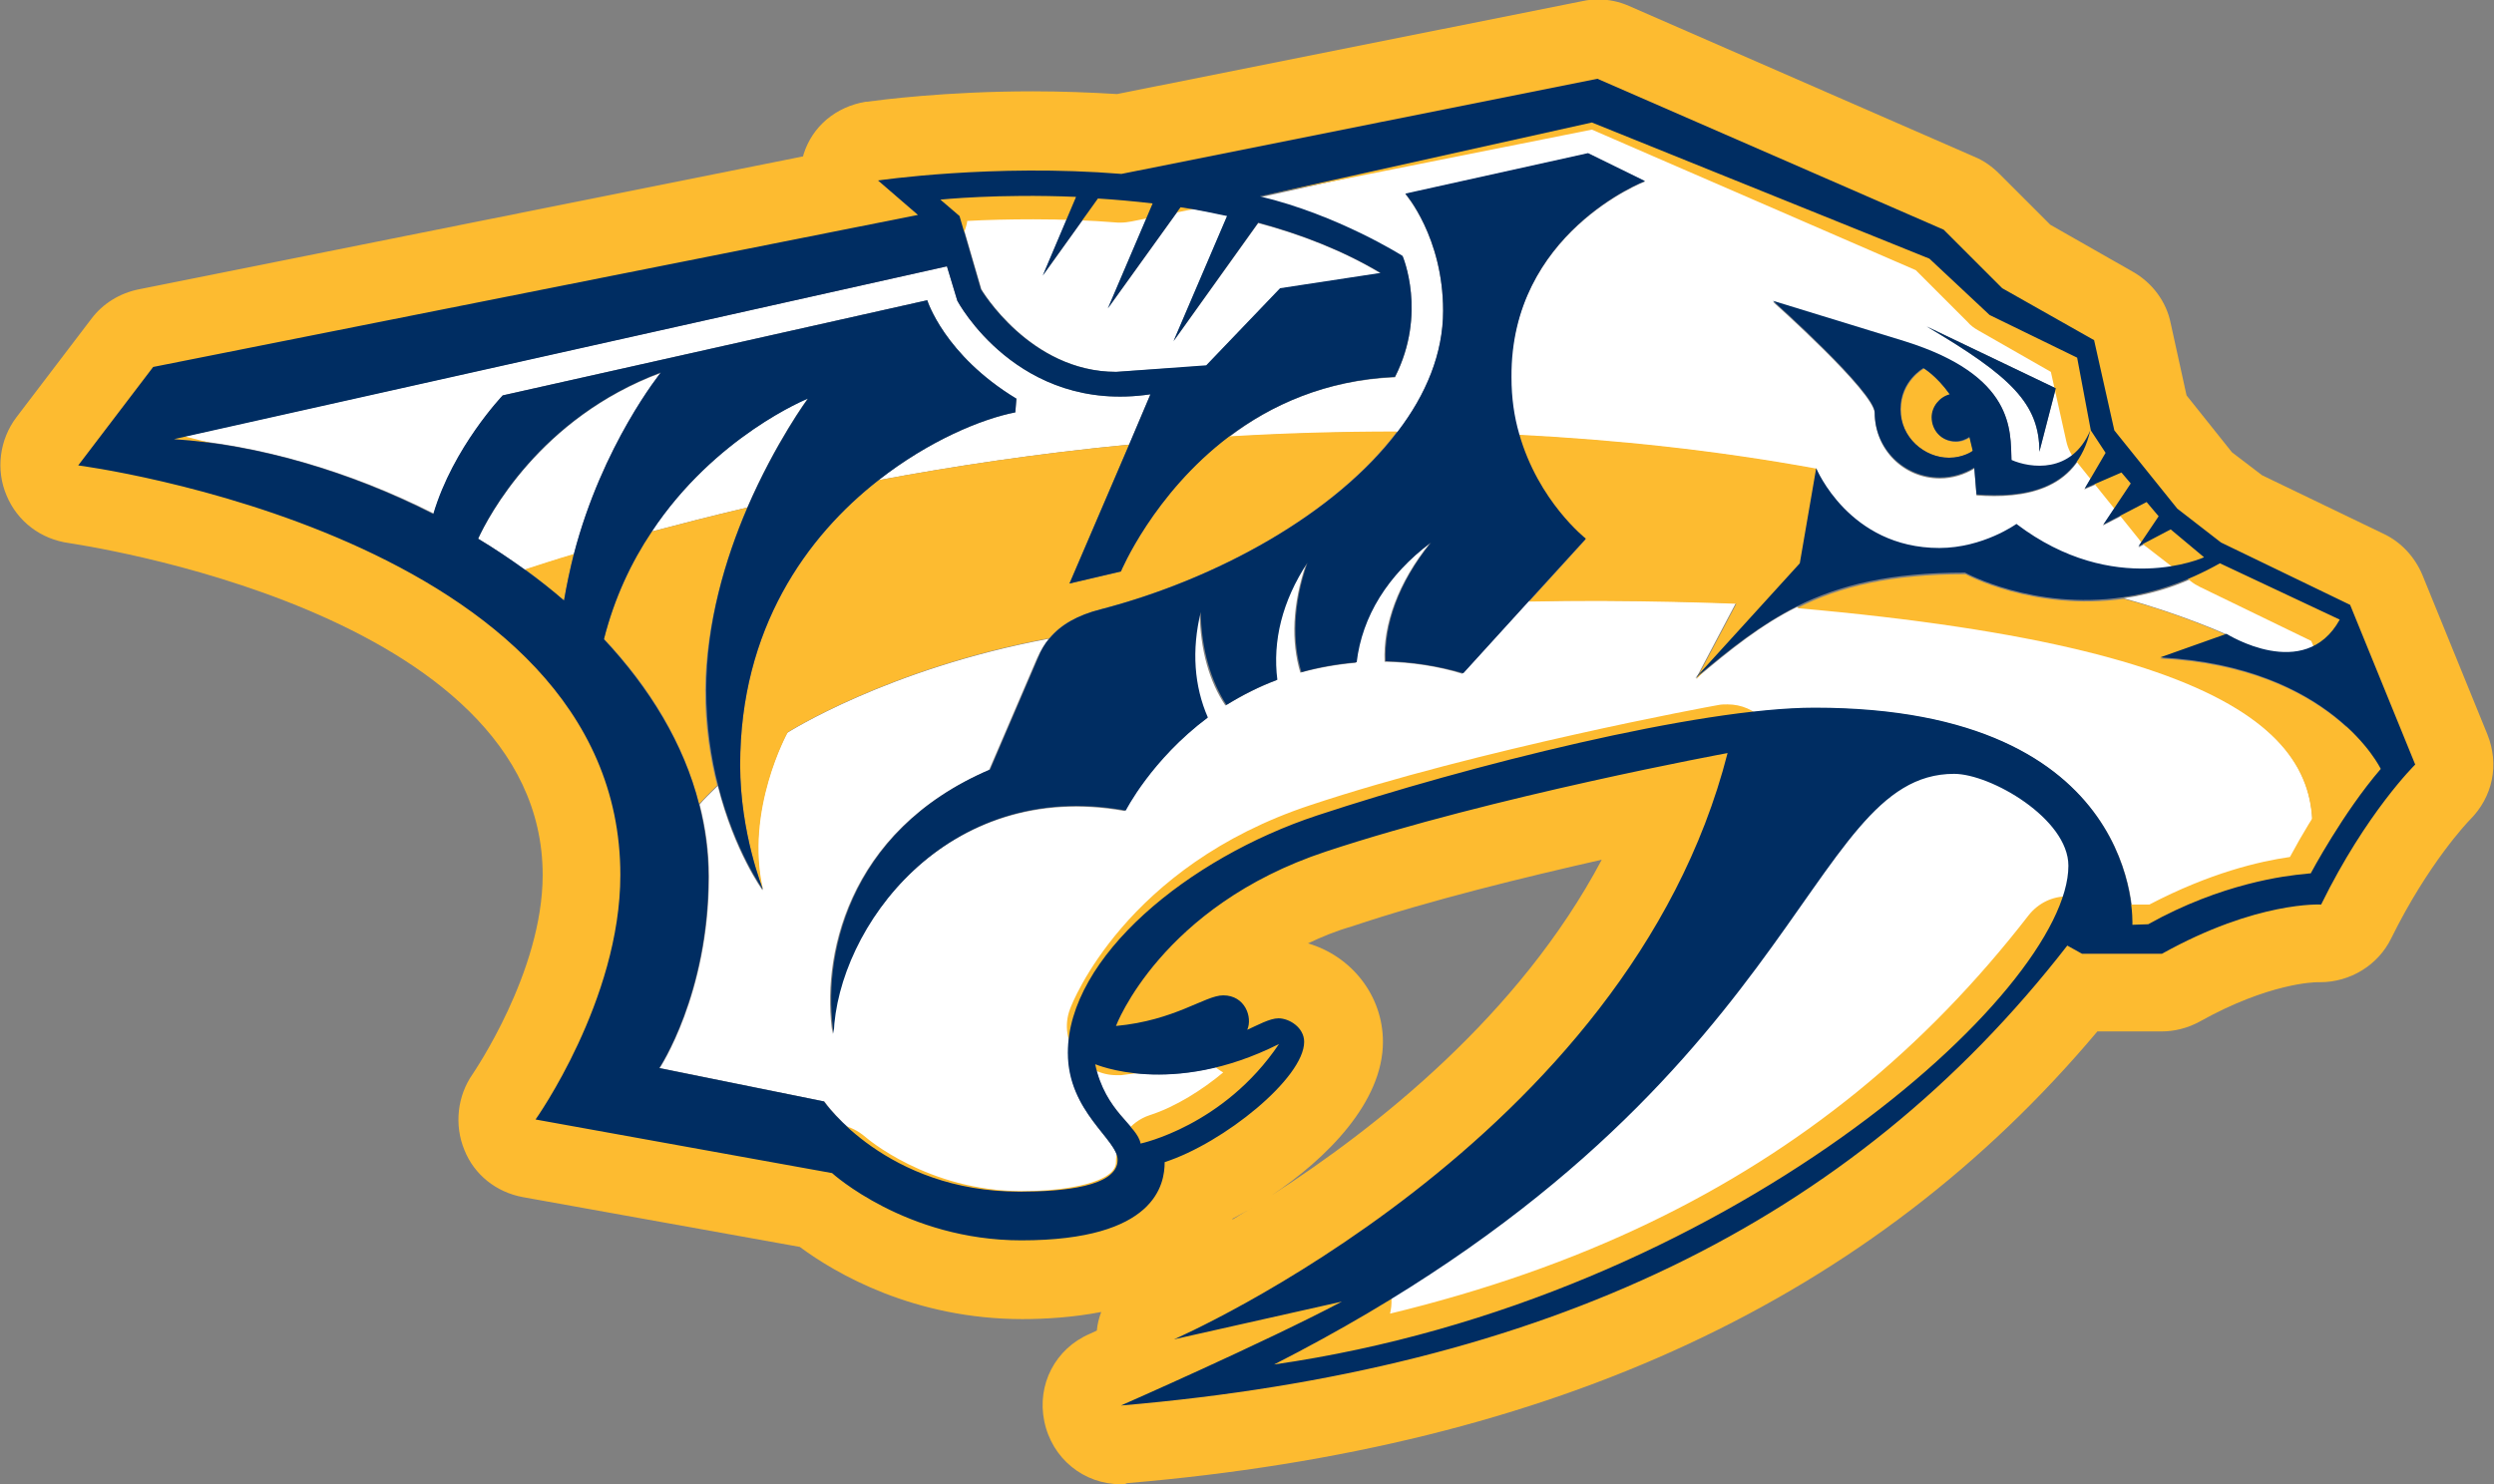 <?xml version="1.0" encoding="utf-8"?>
<!-- Generator: Adobe Illustrator 21.1.0, SVG Export Plug-In . SVG Version: 6.00 Build 0)  -->
<!DOCTYPE svg PUBLIC "-//W3C//DTD SVG 1.1//EN" "http://www.w3.org/Graphics/SVG/1.1/DTD/svg11.dtd">
<svg version="1.1"
	 id="Layer_1" inkscape:version="0.48.2 r9819" sodipodi:docname="AJAX.svg" xmlns:cc="http://creativecommons.org/ns#" xmlns:dc="http://purl.org/dc/elements/1.1/" xmlns:inkscape="http://www.inkscape.org/namespaces/inkscape" xmlns:rdf="http://www.w3.org/1999/02/22-rdf-syntax-ns#" xmlns:sodipodi="http://sodipodi.sourceforge.net/DTD/sodipodi-0.dtd" xmlns:svg="http://www.w3.org/2000/svg"
	 xmlns="http://www.w3.org/2000/svg" xmlns:xlink="http://www.w3.org/1999/xlink" x="0px" y="0px" width="455.9px" height="271.4px"
	 viewBox="0 0 455.9 271.4" style="enable-background:new 0 0 455.9 271.4;" xml:space="preserve">
<rect x="0" y="0" width="455.9" height="271.4" fill="#808080" stroke="none"/>
<style type="text/css">
	.st0{fill:#FFFFFF;}
	.st1{fill:#FDBB30;}
	.st2{fill:#002D62;}
</style>
<sodipodi:namedview  bordercolor="#666666" borderopacity="1" fit-margin-bottom="0" fit-margin-left="0" fit-margin-right="0" fit-margin-top="0" gridtolerance="10" guidetolerance="10" id="namedview304" inkscape:current-layer="Layer_1" inkscape:cx="268.60382" inkscape:cy="21.846749" inkscape:pageopacity="0" inkscape:pageshadow="2" inkscape:window-height="1004" inkscape:window-maximized="1" inkscape:window-width="1280" inkscape:window-x="-8" inkscape:window-y="-8" inkscape:zoom="2.0798019" objecttolerance="10" pagecolor="#ffffff" showgrid="false">
	</sodipodi:namedview>
<g id="g236" transform="translate(-0.001,-0.001)">
	<path id="path244" inkscape:connector-curvature="0" class="st0" d="M147.7,72.8c0,0-16.9,6.9-28.6,24.4c5.3-1.4,11.1-2.9,17.5-4.4
		C141.8,80.8,147.7,72.8,147.7,72.8"/>
	<path id="path246" inkscape:connector-curvature="0" class="st0" d="M388.2,109.4c10.6,2.9,18.8,6.6,18.8,6.6s14.3,9.1,20.7-2.6
		l-21.9-10.3C399.7,106.8,393.7,108.6,388.2,109.4"/>
	<path id="path248" inkscape:connector-curvature="0" class="st0" d="M91.9,72.3l77.6-17.4c0,0,3.1,10,16.3,18l-0.2,2.5
		c-6.1,1.2-15.8,5.2-25,12.4c13.9-2.6,29.2-4.9,45.8-6.5l3.9-9.2C186,75.7,175,55,175,55l-1.9-6.3L31.9,80.2
		c15.2,1.1,32,5.9,47.4,13.7C82.9,81.8,91.9,72.3,91.9,72.3"/>
	<path id="path250" inkscape:connector-curvature="0" class="st0" d="M328.5,111c-6.5,3.2-12.1,7.7-18.5,13.1l7.3-13.8
		c0,0-19.3-0.8-37.9-0.4l-12.1,13.3c-4.5-1.4-9.3-2.1-14.2-2.2c-0.3-6.7,2.4-14.4,8.3-21.7c-7.8,5.9-12.6,13.5-13.6,21.9
		c-3.4,0.3-6.8,0.9-10.1,1.8c-1.7-5.6-1.5-12.5,1.1-20c-4.6,7-6.4,14.3-5.5,21.4c-3.2,1.2-6.3,2.8-9.3,4.6c-2.9-4.3-4.6-10.1-4.7-17
		c-1.6,7.1-1.2,13.7,1.3,19.3c-10.3,7.7-15,17-15,17c-32.8-5.9-52.7,21.6-53.4,40.8c-2.1-13.4,2.2-37,28.6-48.3l8.8-20.5
		c0.6-1.3,1.3-2.5,2.1-3.5c-29.5,5.5-47.8,17.2-47.8,17.2s-7.9,14.2-4.5,28.8c0,0-5.2-7.1-8.2-19.1c-1.3,1.3-2.5,2.4-3.3,3.4
		c1.1,4.3,1.7,8.6,1.7,13.2c0,21.5-9,35-9,35l30.1,6.1c0,0,11.4,16.6,35.8,16.6c7.7,0,17.9-0.9,17.9-5.8c0-3.7-9.1-8.8-9.1-19.6
		c0-17.5,22-35.7,45.6-43.4c27.6-9.1,69.7-19.7,90.9-19.7c60.1,0,58.1,39.7,58.1,39.7l2.9-0.1c13.4-7.5,25.2-8.9,28.7-9.2
		C427.2,138.2,416.2,118.7,328.5,111"/>
	<path id="path252" inkscape:connector-curvature="0" class="st0" d="M255,69c-12.7,0.5-22.7,5.1-30.3,10.9
		c10-0.6,20.3-0.9,30.8-0.9c5.2-6.8,8.3-14.3,8.3-22.1c0-13.5-6.9-21.4-6.9-21.4l33.4-7.4l10.4,5.1c0,0-24.6,9.4-24.6,36.1
		c0,3.8,0.6,7.2,1.4,10.3c17.7,0.9,35.9,2.8,54.5,6.2c0,0,6,14.6,22.5,14.6c8,0,14.1-4.4,14.1-4.4c17.9,13.5,34.3,6.1,34.3,6.1
		l-6.1-5.1l-5.9,3.1l3.6-5.5l-2.2-2.6l-7.9,4.1l5-7.5l-1.7-2l-6.7,2.9l3.8-6.5l-2.7-4.1c-2.5,11-12.4,12.3-20.8,11.7l-0.4-4.9
		c-1.8,1.1-4,1.8-6.3,1.8c-6.6,0-11.9-5.3-11.9-11.9c0-3.8-18.6-20.4-18.6-20.4l24.1,7.4c20.2,6.2,19.3,16.2,19.5,21.7
		c3.4,1.5,11.1,2.6,14.5-5.4l-2.5-13.3l-16-7.8l-11-10.3l-61.7-24.9l-60.7,13.5c14.3,3.4,26.1,10.9,26.1,10.9S260.9,57.3,255,69
		 M375.8,71l-3,11.6c0-8.8-5.2-13.8-20.6-22.9L375.8,71z"/>
	<path id="path254" inkscape:connector-curvature="0" class="st0" d="M87.4,98.5c3,1.8,5.8,3.7,8.6,5.7c2.5-0.8,5.5-1.8,8.9-2.8
		c5.2-20,15.9-33.2,15.9-33.2C98.7,76.4,89.3,94.5,87.4,98.5"/>
	<path id="path256" inkscape:connector-curvature="0" class="st0" d="M179.4,52.9c0,0,8.9,15.1,24.7,15.1l16.4-1.1l13.5-14.1
		l18.4-2.8c-6.8-4.1-14.5-7.1-22.4-9.2l-15.4,21.5l9.8-22.9c-2.9-0.6-5.7-1.1-8.5-1.6l-13.3,18.5l8.2-19.2c-3.5-0.4-6.8-0.7-10-0.9
		l-10.1,14.1l6.1-14.4c-14.3-0.6-24.8,0.6-24.8,0.6l3.5,3L179.4,52.9L179.4,52.9z"/>
	<path id="path258" inkscape:connector-curvature="0" class="st0" d="M200.1,194.5c1.9,8.8,7.8,11.2,8.4,14.5
		c0,0,15.2-3.1,25.3-18.2C214.1,200.8,200.1,194.5,200.1,194.5"/>
</g>
<g id="g260" transform="translate(-0.001,-0.001)">
	<path class="st0" d="M198,260.6l32.2-16.5c57-29.1,79.5-61.2,94.4-82.5c10.7-15.2,18.4-26.2,32.5-26.2c9,0,26.9,9.9,26.9,22.8
		c0,14.2-17.3,35.7-44.1,54.7c-17.9,12.7-55.5,35.2-106.2,42.5L198,260.6z M357.2,147.5c-7.5,0-12.7,6.9-22.7,21.1
		c-12.2,17.4-29.4,41.8-64.9,66.3c29.3-9.5,51.2-23,63.5-31.7c25.6-18.2,39-36.4,39-44.9c0-1.4-1.7-4.1-5.4-6.7
		C362.7,148.7,358.7,147.5,357.2,147.5z"/>
	<path id="path268" inkscape:connector-curvature="0" class="st0" d="M378.1,158.3c0-8.6-14.2-16.8-20.9-16.8
		c-27.5,0-27.2,58.5-124.2,108.1C315.6,237.6,378.1,181.3,378.1,158.3"/>
	<path class="st1" d="M204.9,271.4c-6.8,0-12.6-4.7-14-11.5c-1.4-6.7,2-13.3,8.3-16l1.3-0.6c0.1-1.2,0.4-2.3,0.8-3.4
		c-5.2,1-10.3,1.3-14.4,1.3c-19.8,0-34.1-8.3-40.7-13.2l-50.6-9.1c-4.9-0.9-8.9-4.1-10.7-8.6c-1.9-4.6-1.3-9.9,1.5-13.9
		c0.1-0.2,12.8-18.6,12.8-36.4c0-48.5-85.7-60.5-86.6-60.7c-5.1-0.7-9.4-3.9-11.4-8.7c-2-4.7-1.3-10.2,1.8-14.3l13.7-18
		c2.1-2.8,5.2-4.7,8.7-5.4l121.4-24.3c0-0.1,0.1-0.3,0.1-0.4c1.6-5.1,5.9-8.7,11.4-9.6c0.1,0,0.1,0,0.2,0c2.3-0.3,14.3-1.9,30.3-1.9
		c5.3,0,10.4,0.2,15.4,0.5l85.1-17c0.9-0.2,1.9-0.3,2.8-0.3c2,0,3.9,0.4,5.7,1.2L361,28.7c1.7,0.7,3.2,1.8,4.5,3.1l9.3,9.3l15.1,8.6
		c3.5,2,6.1,5.4,6.9,9.4l2.9,13.2l8.3,10.4l5.5,4.2l22.2,10.7c3.2,1.5,5.7,4.2,7.1,7.5l11.9,29.2c2.2,5.5,1,11.4-3.2,15.6
		c0,0,0,0,0,0c-0.3,0.3-7.6,7.9-14.4,21.7c-2.4,4.9-7.5,8-13,8l0,0c-0.2,0-0.4,0-0.5,0c-0.4,0-8.8,0.1-21.5,7.2
		c-2.2,1.2-4.6,1.8-7,1.8h-11.7c-41.1,48.9-99.2,76-177.4,82.6C205.7,271.4,205.3,271.4,204.9,271.4z M253,233.2
		c0.3,0.5,0.6,1,0.8,1.6c0.7,1.8,0.7,3.7,0.3,5.4c17.3-4.2,33.1-9.7,47.6-16.7c27.6-13.3,50.2-31.7,69.1-56.1
		c1.8-2.3,4.4-3.5,7.1-3.5c1.5,0,2.9,0.4,4.3,1.1l0.7,0.4h10c11.1-5.8,20.1-7.9,25.7-8.7c4.6-8.6,9.2-14.8,12.4-18.7l-8.5-20.8
		l-20.4-9.9c-0.6-0.3-1.1-0.6-1.6-1l-8-6.2c-0.6-0.4-1.1-0.9-1.5-1.5l-11.5-14.3c-0.9-1.1-1.5-2.3-1.8-3.7l-2.8-12.6l-13.3-7.6
		c-0.7-0.4-1.4-0.9-1.9-1.5l-9.5-9.5l-59.2-25.7l-84.2,16.8c-0.6,0.1-1.2,0.2-1.8,0.2c-0.2,0-0.5,0-0.7,0
		c-4.9-0.4-10.1-0.6-15.4-0.6c-4.4,0-8.5,0.1-12.1,0.3c0,0.3-0.1,0.7-0.2,1c-0.9,3.3-3.6,5.9-6.9,6.5L33.1,75.3l-2.8,3.7
		c9.9,2.2,23.5,6,37.2,12.1c35.9,15.9,54.9,39.8,54.9,69c0,14.7-5.5,28.7-10.2,38.1l41.5,7.5c1.7,0.3,3.2,1.1,4.5,2.2
		c0.1,0.1,11.4,9.9,28.6,9.9c8.6,0,17.2-1.7,17.2-5.3c0-3.9,2.5-7.4,6.2-8.6c4.7-1.5,9.7-4.7,13.4-7.8c-0.7-0.4-1.4-0.9-2-1.5
		c-0.6-0.6-1-1.2-1.4-1.9c-3.6,1.5-8.6,3.2-15.3,3.9c-0.3,0-0.6,0-0.8,0c-2.8,0-5.4-1.3-7.2-3.5c-1.9-2.5-2.4-5.7-1.3-8.6
		c0.4-1.1,10.1-26.1,44-37.3c30.7-10.2,72.8-18,74.6-18.3c0.5-0.1,1.1-0.1,1.6-0.1c2.5,0,4.9,1,6.6,2.9c2.1,2.2,2.9,5.4,2.1,8.4
		C313.4,183.9,279.6,214.9,253,233.2z M225.3,223c1.3-0.8,2.6-1.6,4-2.4c-1.3,0.8-2.7,1.5-3.9,2.2
		C225.3,222.8,225.3,222.9,225.3,223z M239.1,172.5c7.9,2.3,13.7,9.5,13.7,18c0,11-10.2,21.3-20.4,28.1
		c19.1-12.3,45.3-32.9,60.4-61.4c-14.1,3.2-31.4,7.4-45.7,12.2C244.3,170.2,241.6,171.3,239.1,172.5z"/>
	<path id="path270" inkscape:connector-curvature="0" class="st1" d="M434.6,108.6c-0.5-1.2-1.4-2.2-2.6-2.8l-23-11.1l-7.1-5.5
		l-10.3-12.8L388,61.1c-0.3-1.5-1.3-2.8-2.6-3.5l-16.2-9.2l-10.2-10.2c-0.5-0.5-1-0.9-1.7-1.1L294.1,9.4c-1-0.4-2.1-0.6-3.2-0.3
		l-86.3,17.2c-23.5-1.8-44.1,1.1-45,1.2c-5.3,0.9-5.3,6.6-3.5,8.4L27,61.8c-1.3,0.3-2.4,1-3.2,2l-13.7,18c-2.4,3.2-0.6,8.1,3.6,8.6
		c0.9,0.1,94.4,12.9,94.4,69.6c0,20.9-14.3,41.4-14.5,41.6c-2.1,2.9-0.8,7.7,3.4,8.4l52.8,9.5c4,3.2,17.4,12.6,37,12.6
		c23.1,0,29.7-8.8,31.2-15.9c11.5-4.9,25.9-16.5,25.9-25.8c0-5.8-5.2-9.7-10.1-9.7c-0.6,0-1.1,0.2-1.6,0.3c0,0-2.5-4.6-8.4-4.6
		c-2.5,0-5.3,1.3-7.5,2.2c5.3-6.1,14-13.3,28-18c21.6-7.2,49.7-13.2,63.8-16c-21.4,62.2-94.7,94.9-95.5,95.2
		c-4.4,1.9-3.6,7.4-1.8,8.6l-8,3.6c-5.7,2.5-3.3,10.8,2.6,10.3c77.4-6.6,134.3-33.7,173.9-82.6h15.9c0.9,0,1.8-0.2,2.6-0.7
		c15.6-8.7,26.1-8.4,26.2-8.4c2.1,0.1,4.2-1.1,5.1-3c7.7-15.7,16-24,16.1-24.1c1.1-1.2,2.3-3.3,1.2-5.9L434.6,108.6z M424.3,165.4
		c0,0-11.6-0.7-29.1,9h-14.6l-2.7-1.5c-39.5,50.9-95.7,77.5-173,84.1c0,0,26.2-11.5,40.4-19l-30.7,6.9c0,0,83.1-36,101.2-107.2
		c0,0-42.9,7.9-73.4,18c-30.2,10-38.4,31.9-38.4,31.9c10.8-1,16.3-5.6,19.6-5.6c3.9,0,5.4,4,4.4,6.3c1.8-0.8,4-2.1,5.7-2.1
		c2,0,4.7,1.7,4.7,4.3c0,6.6-14.7,18.5-25.5,22c0,4-1.6,14.3-26.2,14.3c-21.2,0-34.6-12.3-34.6-12.3L98,204.7
		c0,0,15.5-21.8,15.5-44.7c0-62.2-99.1-74.9-99.1-74.9l13.7-18l139.7-27.9l-7.3-6.3c0,0,21.1-3.1,44.6-1.1l87-17.4l63.3,27.5
		L366,52.7l16.8,9.5l3.7,16.5L398,93.1l8,6.2l23.5,11.4l11.9,29.2C441.5,139.8,432.6,148.5,424.3,165.4"/>
</g>
<g id="g272" transform="translate(-0.001,-0.001)">
	<path id="path280" inkscape:connector-curvature="0" class="st1" d="M407,116.1c0,0-8.3-3.8-18.8-6.6c-16.4,2.3-28.9-4.5-28.9-4.5
		c-13.6,0-22.9,2.2-30.8,6.2c87.7,7.7,98.7,27.1,92.9,48.7c0.7-0.1,1-0.1,1-0.1s5.9-11.1,12.8-19.1c0,0-8.9-18.7-40.3-20.3
		L407,116.1L407,116.1z"/>
	<path id="path282" inkscape:connector-curvature="0" class="st1" d="M136.6,92.8c-6.3,1.5-12.2,3-17.5,4.4
		c-3.6,5.5-6.7,12-8.7,19.6c8.4,8.9,14.6,19.1,17.4,30.2c0.8-0.9,2-2.1,3.3-3.4c-1.3-5-2.2-10.9-2.2-17.5
		C129.1,113.8,132.6,102.1,136.6,92.8"/>
	<path id="path284" inkscape:connector-curvature="0" class="st1" d="M332.1,85.7c-18.6-3.4-36.8-5.3-54.5-6.2
		c3.5,12.4,12.2,19.2,12.2,19.2l-10.3,11.3c18.5-0.4,37.9,0.4,37.9,0.4l-7.3,13.8l19.1-21L332.1,85.7z"/>
	<path id="path286" inkscape:connector-curvature="0" class="st1" d="M204.9,104.5l-9.4,2.2l10.9-25.4c-16.5,1.6-31.9,3.9-45.8,6.5
		c-13.1,10.3-25.3,27.1-25.3,52.1c0,12.5,4.2,22.8,4.2,22.8c-3.4-14.5,4.5-28.8,4.5-28.8s18.3-11.7,47.8-17.2
		c2.1-2.5,5.1-4.2,9.4-5.3c21.2-5.5,42.8-17.4,54.2-32.5c-10.6,0-20.9,0.3-30.8,0.9C210.8,90.3,204.9,104.5,204.9,104.5"/>
	<path id="path288" inkscape:connector-curvature="0" class="st1" d="M103.1,109.8c0.5-2.9,1.1-5.8,1.8-8.5c-3.4,1-6.4,2-8.9,2.8
		C98.5,106,100.9,107.9,103.1,109.8"/>
	<path id="path290" inkscape:connector-curvature="0" class="st1" d="M356.3,83.7c2.5,0,4.4-1.2,4.4-1.2c-0.2-0.9-0.4-1.7-0.6-2.5
		c-0.6,0.4-1.5,0.8-2.5,0.8c-2.7,0-4.4-2.1-4.4-4.4c0-2,1.3-3.7,3.3-4.2c-2.4-3.4-4.8-4.8-4.8-4.8s-4.2,2.3-4.2,7.5
		C347.4,80,351.7,83.7,356.3,83.7"/>
	<path id="path292" inkscape:connector-curvature="0" class="st2" d="M406,99.2l-8-6.2l-11.5-14.3l-3.7-16.5L366,52.7l-10.7-10.7
		L292,14.4l-87,17.4c-23.5-1.9-44.5,1.2-44.5,1.2l7.3,6.3L28,67.1l-13.7,18c0,0,99.1,12.8,99.1,74.9c0,22.9-15.5,44.7-15.5,44.7
		l54.2,9.8c0,0,13.5,12.3,34.6,12.3c24.6,0,26.2-10.3,26.2-14.3c10.8-3.5,25.5-15.4,25.5-22c0-2.6-2.7-4.3-4.7-4.3
		c-1.6,0-3.9,1.3-5.7,2.1c1-2.3-0.4-6.3-4.4-6.3c-3.3,0-8.8,4.6-19.6,5.6c0,0,8.2-21.9,38.4-31.9c30.5-10.1,73.4-18,73.4-18
		c-18.2,71.2-101.2,107.2-101.2,107.2l30.7-6.9c-14.2,7.5-40.4,19-40.4,19c77.3-6.6,133.5-33.2,173-84.1l2.7,1.5h14.6
		c17.4-9.7,29.1-9,29.1-9c8.3-16.9,17.2-25.6,17.2-25.6l-11.9-29.2L406,99.2z M196.7,36l-6.1,14.4l10.1-14.1c3.2,0.2,6.6,0.5,10,0.9
		l-8.2,19.2l13.3-18.5c2.8,0.4,5.7,1,8.5,1.6l-9.8,22.9L230,40.7c7.8,2.1,15.5,5.1,22.4,9.2l-18.4,2.8l-13.5,14.1L204,68
		c-15.8,0-24.7-15.1-24.7-15.1l-3.9-13.4l-3.5-3C172,36.5,182.4,35.4,196.7,36 M103.1,109.8c-2.3-2-4.6-3.8-7.1-5.6
		c-2.8-2-5.6-3.9-8.6-5.7c1.8-4,11.2-22.1,33.4-30.4c0,0-10.7,13.2-15.9,33.2C104.2,104.1,103.6,106.9,103.1,109.8 M233.8,190.9
		c-10.1,15-25.3,18.2-25.3,18.2c-0.6-3.3-6.4-5.7-8.3-14.5C200.1,194.5,214.1,200.8,233.8,190.9 M232.9,249.5
		C330,200,329.6,141.5,357.2,141.5c6.7,0,20.9,8.2,20.9,16.8C378.1,181.3,315.6,237.6,232.9,249.5 M435.2,140.6
		c-6.9,8-12.8,19.1-12.8,19.1s-0.4,0-1,0.1c-3.5,0.3-15.3,1.7-28.7,9.2l-2.9,0.1c0,0,2-39.7-58.1-39.7c-21.2,0-63.3,10.6-90.9,19.7
		c-23.6,7.8-45.6,25.9-45.6,43.4c0,10.8,9.1,15.8,9.1,19.6c0,4.9-10.1,5.8-17.9,5.8c-24.4,0-35.8-16.5-35.8-16.5l-30.1-6.1
		c0,0,9-13.5,9-35c0-4.5-0.6-8.9-1.7-13.2c-2.8-11.1-9.1-21.3-17.4-30.2c1.9-7.6,5-14.1,8.7-19.6c11.6-17.6,28.6-24.4,28.6-24.4
		s-5.9,8-11.1,20c-4,9.3-7.5,21-7.5,33.3c0,6.6,0.9,12.5,2.2,17.5c3.1,12,8.2,19,8.2,19s-4.2-10.3-4.2-22.8
		c0-25,12.2-41.9,25.3-52.1c9.2-7.2,18.8-11.2,25-12.4l0.2-2.5c-13.2-8-16.3-18-16.3-18L91.9,72.3c0,0-9.1,9.5-12.7,21.7
		c-15.3-7.8-32.1-12.7-47.4-13.7l141.3-31.6L175,55c0,0,11,20.7,35.3,17.1l-3.9,9.2l-10.9,25.4l9.4-2.2c0,0,5.9-14.2,19.8-24.7
		c7.6-5.7,17.6-10.3,30.3-10.9c5.9-11.6,1.4-22.1,1.4-22.1s-11.8-7.5-26.1-10.9l60.7-13.5l61.7,24.9l11,10.3l16,7.8l2.5,13.3
		l2.7,4.1l-3.8,6.5l6.7-2.9l1.7,2l-5,7.5l7.9-4.1l2.2,2.6l-3.7,5.5l5.9-3.1l6.1,5.1c0,0-16.4,7.5-34.3-6.1c0,0-6.1,4.4-14.1,4.4
		c-16.5,0-22.5-14.6-22.5-14.6l-3,17.4l-19.1,21c6.4-5.4,12-9.8,18.5-13.1c8-4,17.2-6.2,30.8-6.2c0,0,12.5,6.9,28.9,4.5
		c5.5-0.8,11.5-2.7,17.7-6.2l21.9,10.3c-6.4,11.6-20.7,2.6-20.7,2.6l-12.1,4.3C426.3,121.9,435.2,140.6,435.2,140.6"/>
	<path id="path294" inkscape:connector-curvature="0" class="st2" d="M367.7,84.1c-0.2-5.4,0.6-15.4-19.5-21.7L324.1,55
		c0,0,18.6,16.6,18.6,20.4c0,6.6,5.3,11.9,11.9,11.9c2.3,0,4.5-0.7,6.3-1.8l0.4,4.9c8.5,0.7,18.3-0.7,20.8-11.7
		C378.7,86.7,371.1,85.6,367.7,84.1 M356.3,83.7c-4.5,0-8.9-3.7-8.9-8.9c0-5.2,4.2-7.5,4.2-7.5s2.4,1.4,4.8,4.8
		c-1.9,0.5-3.3,2.3-3.3,4.2c0,2.3,1.7,4.4,4.4,4.4c1,0,1.9-0.4,2.5-0.8c0.2,0.8,0.4,1.6,0.6,2.5C360.6,82.5,358.8,83.7,356.3,83.7"
		/>
	<path id="path296" inkscape:connector-curvature="0" class="st2" d="M372.8,82.6l3-11.6l-23.6-11.3
		C367.6,68.8,372.8,73.8,372.8,82.6"/>
	<path id="path302" inkscape:connector-curvature="0" class="st2" d="M300.7,33.1L290.3,28l-33.4,7.4c0,0,6.9,7.9,6.9,21.4
		c0,7.8-3.1,15.3-8.3,22.1c-11.4,15.1-33.1,27-54.2,32.5c-4.4,1.1-7.4,2.9-9.4,5.3c-0.9,1-1.6,2.2-2.1,3.5l-8.8,20.5
		c-26.4,11.3-30.7,34.9-28.6,48.3c0.7-19.3,20.6-46.8,53.4-40.8c0,0,4.7-9.3,15-17c-2.5-5.7-3-12.3-1.3-19.3
		c0.1,6.9,1.9,12.7,4.7,17c2.9-1.8,6-3.4,9.3-4.6c-0.9-7.1,0.9-14.4,5.5-21.4c-2.6,7.5-2.8,14.4-1.1,20c3.2-0.9,6.6-1.5,10.1-1.8
		c1-8.4,5.7-16,13.6-21.9c-5.9,7.3-8.6,15-8.3,21.7c4.9,0.1,9.7,0.9,14.2,2.2l12.1-13.3l10.3-11.3c0,0-8.7-6.8-12.2-19.2
		c-0.9-3.1-1.4-6.5-1.4-10.3C276.1,42.5,300.7,33.1,300.7,33.1"/>
</g>
</svg>
